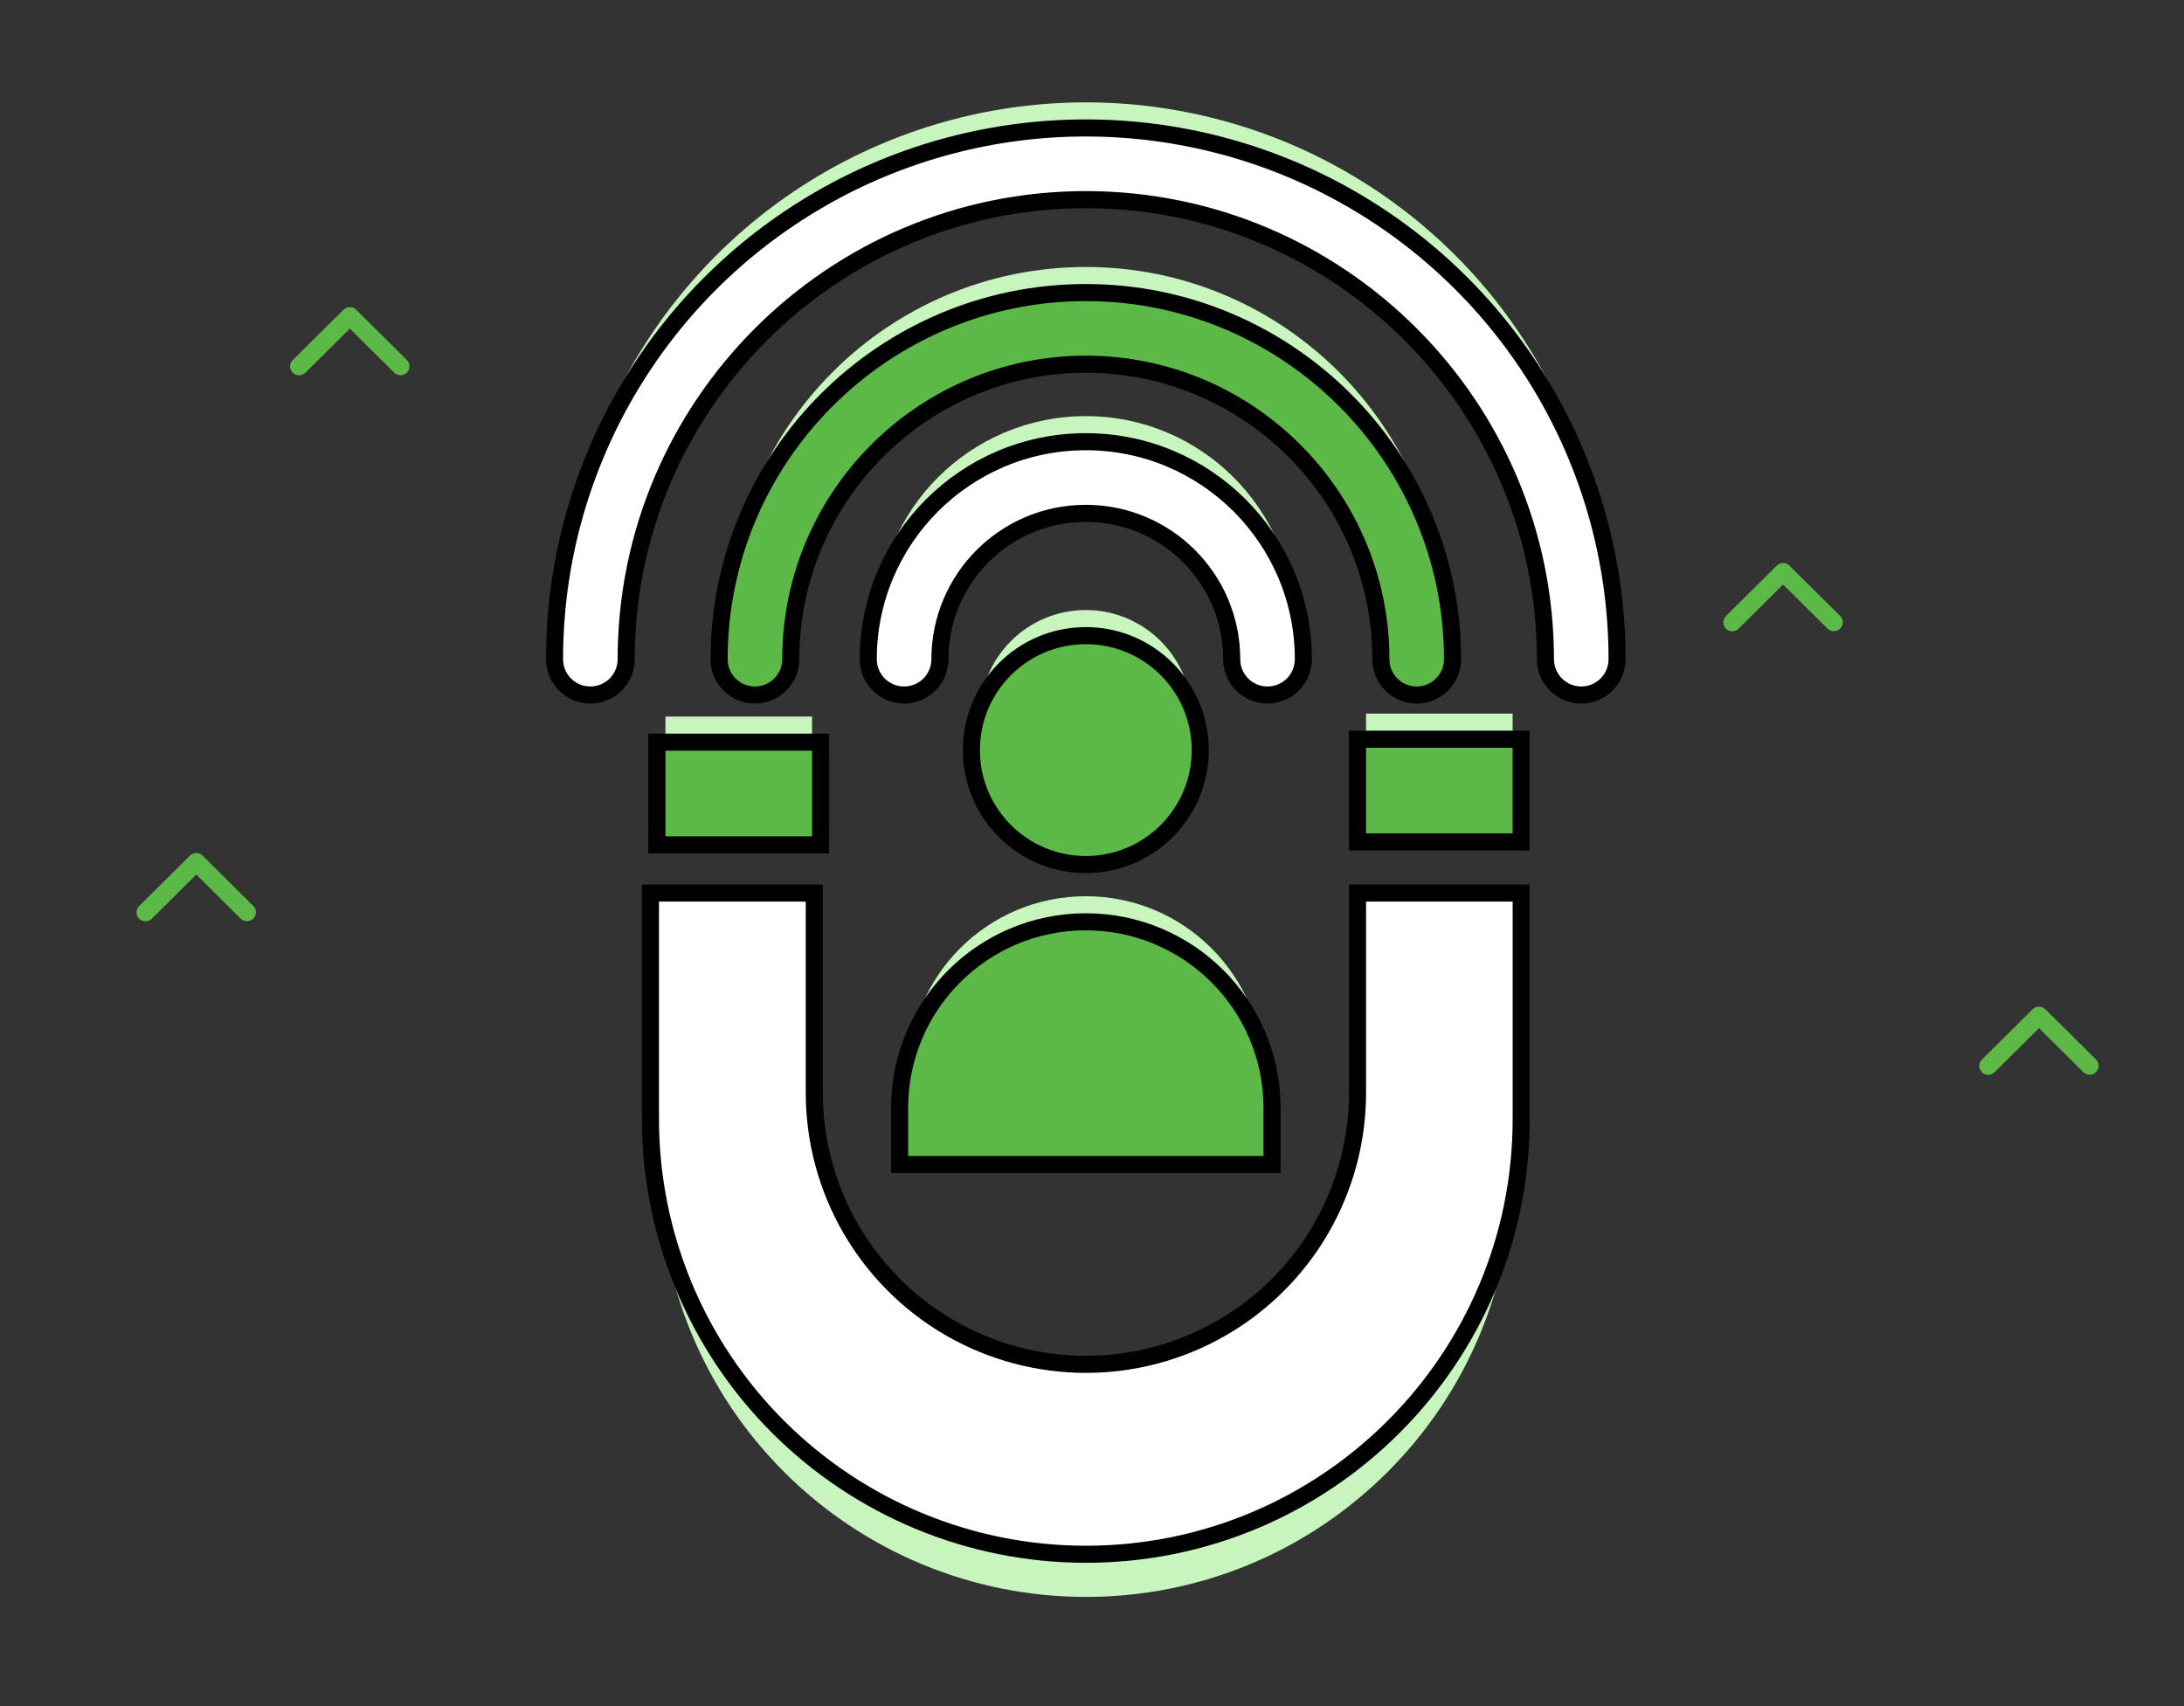 <svg width="128" height="100" viewBox="0 0 128 100" fill="none" xmlns="http://www.w3.org/2000/svg">
<rect x="0" y="0" width="128" height="100" fill="#333333" stroke="none"/>
<path d="M8.154 53.847C8.253 53.945 8.387 54 8.526 54C8.666 54 8.8 53.945 8.898 53.847L11.503 51.261L14.108 53.847C14.207 53.942 14.34 53.995 14.478 53.994C14.616 53.992 14.748 53.938 14.846 53.841C14.943 53.744 14.999 53.613 15 53.476C15.001 53.339 14.948 53.207 14.852 53.108L11.875 50.153C11.777 50.055 11.643 50 11.503 50C11.364 50 11.23 50.055 11.131 50.153L8.154 53.108C8.055 53.206 8 53.339 8 53.478C8 53.616 8.055 53.749 8.154 53.847Z" fill="#5DB947"/>
<path d="M17.154 21.847C17.253 21.945 17.387 22 17.526 22C17.666 22 17.799 21.945 17.898 21.847L20.503 19.261L23.108 21.847C23.207 21.942 23.34 21.995 23.478 21.994C23.616 21.992 23.748 21.938 23.846 21.841C23.943 21.744 23.999 21.613 24 21.476C24.001 21.339 23.948 21.207 23.852 21.108L20.875 18.153C20.777 18.055 20.643 18 20.503 18C20.364 18 20.23 18.055 20.131 18.153L17.154 21.108C17.055 21.206 17 21.339 17 21.478C17 21.616 17.055 21.749 17.154 21.847Z" fill="#5DB947"/>
<path d="M101.154 36.847C101.253 36.945 101.387 37 101.526 37C101.666 37 101.8 36.945 101.898 36.847L104.503 34.261L107.108 36.847C107.207 36.942 107.34 36.995 107.478 36.994C107.616 36.992 107.748 36.938 107.846 36.841C107.943 36.744 107.999 36.613 108 36.476C108.001 36.339 107.948 36.207 107.852 36.108L104.875 33.153C104.777 33.055 104.643 33 104.503 33C104.364 33 104.23 33.055 104.131 33.153L101.154 36.108C101.055 36.206 101 36.339 101 36.478C101 36.616 101.055 36.749 101.154 36.847Z" fill="#5DB947"/>
<path d="M116.154 62.847C116.253 62.945 116.387 63 116.526 63C116.666 63 116.8 62.945 116.898 62.847L119.503 60.261L122.108 62.847C122.207 62.942 122.34 62.995 122.478 62.994C122.616 62.992 122.748 62.938 122.846 62.841C122.943 62.744 122.999 62.613 123 62.476C123.001 62.339 122.948 62.207 122.852 62.108L119.875 59.153C119.777 59.055 119.643 59 119.503 59C119.364 59 119.23 59.055 119.131 59.153L116.154 62.108C116.055 62.206 116 62.339 116 62.478C116 62.616 116.055 62.749 116.154 62.847Z" fill="#5DB947"/>
<path d="M92.677 38.237C91.794 38.237 91.075 37.522 91.075 36.639C91.075 21.511 78.766 9.202 63.637 9.202C48.508 9.202 36.199 21.511 36.199 36.639C36.199 37.522 35.481 38.237 34.598 38.237C33.715 38.237 33 37.522 33 36.639C33 25.695 38.84 15.578 48.316 10.104C57.797 4.632 69.476 4.632 78.957 10.104C88.434 15.577 94.273 25.695 94.273 36.639C94.273 37.061 94.105 37.472 93.804 37.768C93.507 38.069 93.097 38.237 92.675 38.237L92.677 38.237Z" fill="#C8F4BD"/>
<path d="M83.033 38.237C82.146 38.237 81.431 37.523 81.431 36.64C81.431 26.827 73.451 18.847 63.638 18.847C53.826 18.847 45.845 26.827 45.845 36.64C45.845 37.523 45.13 38.237 44.244 38.237C43.361 38.237 42.646 37.523 42.646 36.64C42.646 25.066 52.064 15.648 63.638 15.648C75.212 15.648 84.63 25.066 84.63 36.64C84.63 37.062 84.462 37.472 84.161 37.769C83.861 38.069 83.455 38.237 83.033 38.237Z" fill="#C8F4BD"/>
<path d="M74.286 38.237C73.403 38.237 72.688 37.523 72.688 36.64C72.688 31.64 68.637 27.589 63.637 27.589C58.637 27.589 54.587 31.64 54.587 36.64C54.587 37.523 53.872 38.237 52.989 38.237C52.102 38.237 51.387 37.523 51.387 36.64C51.387 29.874 56.872 24.39 63.637 24.39C70.403 24.39 75.887 29.874 75.887 36.64C75.887 37.062 75.719 37.472 75.418 37.769C75.118 38.069 74.712 38.237 74.286 38.237Z" fill="#C8F4BD"/>
<path d="M69.845 41.967C69.845 45.393 67.067 48.174 63.638 48.174C60.208 48.174 57.431 45.393 57.431 41.967C57.431 38.538 60.208 35.756 63.638 35.756C67.067 35.756 69.845 38.538 69.845 41.967Z" fill="#C8F4BD"/>
<path d="M74.052 65.756H53.224V62.94V62.944C53.224 57.19 57.884 52.53 63.638 52.53C69.391 52.53 74.052 57.19 74.052 62.944V65.756Z" fill="#C8F4BD"/>
<path d="M88.654 55.846V68.584C88.654 82.4 77.455 93.6 63.638 93.6C57.005 93.6 50.642 90.964 45.95 86.272C41.258 81.581 38.622 75.217 38.622 68.584V55.846H47.223V67.045C47.223 72.912 50.352 78.334 55.43 81.268C60.512 84.202 66.774 84.202 71.852 81.268C76.934 78.335 80.063 72.913 80.063 67.045V55.846L88.654 55.846Z" fill="#C8F4BD"/>
<path d="M63.638 50.674C67.344 50.674 70.345 47.669 70.345 43.967C70.345 40.262 67.344 37.256 63.638 37.256C59.931 37.256 56.931 40.262 56.931 43.967C56.931 47.669 59.932 50.674 63.638 50.674Z" fill="#5DB947" stroke="black"/>
<path d="M74.052 68.256H74.552V67.756V64.944C74.552 58.914 69.668 54.03 63.638 54.03C57.609 54.03 52.726 58.912 52.724 64.94C52.724 64.941 52.724 64.942 52.724 64.944V67.756V68.256H53.224H74.052Z" fill="#5DB947" stroke="black"/>
<path d="M80.06 41.827H88.653V46.847H80.06V41.827Z" fill="#C8F4BD"/>
<path d="M39 42H47.594V47.02H39V42Z" fill="#C8F4BD"/>
<path d="M80.06 43.327H79.56V43.827V48.847V49.347H80.06H88.653H89.153V48.847V43.827V43.327H88.653H80.06Z" fill="#5DB947" stroke="black"/>
<path d="M39 43.5H38.5V44V49.02V49.52H39H47.594H48.094V49.02V44V43.5H47.594H39Z" fill="#5DB947" stroke="black"/>
<path d="M89.154 52.846V52.346L88.654 52.346L80.063 52.346L79.563 52.346V52.846V64.045C79.563 69.734 76.529 74.991 71.602 77.835L71.602 77.835C66.679 80.679 60.608 80.68 55.68 77.835C50.757 74.991 47.723 69.734 47.723 64.045V52.846V52.346H47.223H38.622H38.122V52.846V65.584C38.122 72.35 40.81 78.841 45.596 83.626C50.382 88.411 56.872 91.1 63.638 91.1C77.731 91.1 89.154 79.676 89.154 65.584V52.846Z" fill="white" stroke="black"/>
<path d="M92.677 40.737V40.737C93.228 40.737 93.766 40.518 94.158 40.122C94.554 39.729 94.773 39.191 94.773 38.639C94.773 27.516 88.838 17.234 79.207 11.671L79.207 11.671C69.571 6.11 57.701 6.109 48.066 11.671L48.066 11.672C38.435 17.234 32.5 27.516 32.5 38.639C32.5 39.798 33.439 40.737 34.598 40.737C35.755 40.737 36.699 39.8 36.699 38.639C36.699 23.787 48.784 11.701 63.637 11.701C78.49 11.701 90.575 23.787 90.575 38.639C90.575 39.8 91.52 40.737 92.677 40.737Z" fill="white" stroke="black"/>
<path d="M80.931 38.64C80.931 39.8 81.871 40.737 83.033 40.737C83.588 40.737 84.12 40.517 84.514 40.123C84.911 39.73 85.13 39.192 85.13 38.64C85.13 26.79 75.488 17.148 63.638 17.148C51.788 17.148 42.146 26.79 42.146 38.64C42.146 39.799 43.085 40.737 44.244 40.737C45.406 40.737 46.345 39.799 46.345 38.64C46.345 29.103 54.102 21.347 63.638 21.347C73.175 21.347 80.931 29.103 80.931 38.64Z" fill="#5DB947" stroke="black"/>
<path d="M72.188 38.64C72.188 39.799 73.127 40.737 74.286 40.737C74.844 40.737 75.376 40.517 75.771 40.123C76.168 39.731 76.387 39.192 76.387 38.64C76.387 31.598 70.679 25.89 63.637 25.89C56.596 25.89 50.887 31.598 50.887 38.64C50.887 39.8 51.827 40.737 52.989 40.737C54.148 40.737 55.087 39.799 55.087 38.64C55.087 33.916 58.913 30.089 63.637 30.089C68.361 30.089 72.188 33.916 72.188 38.64Z" fill="white" stroke="black"/>
</svg>
